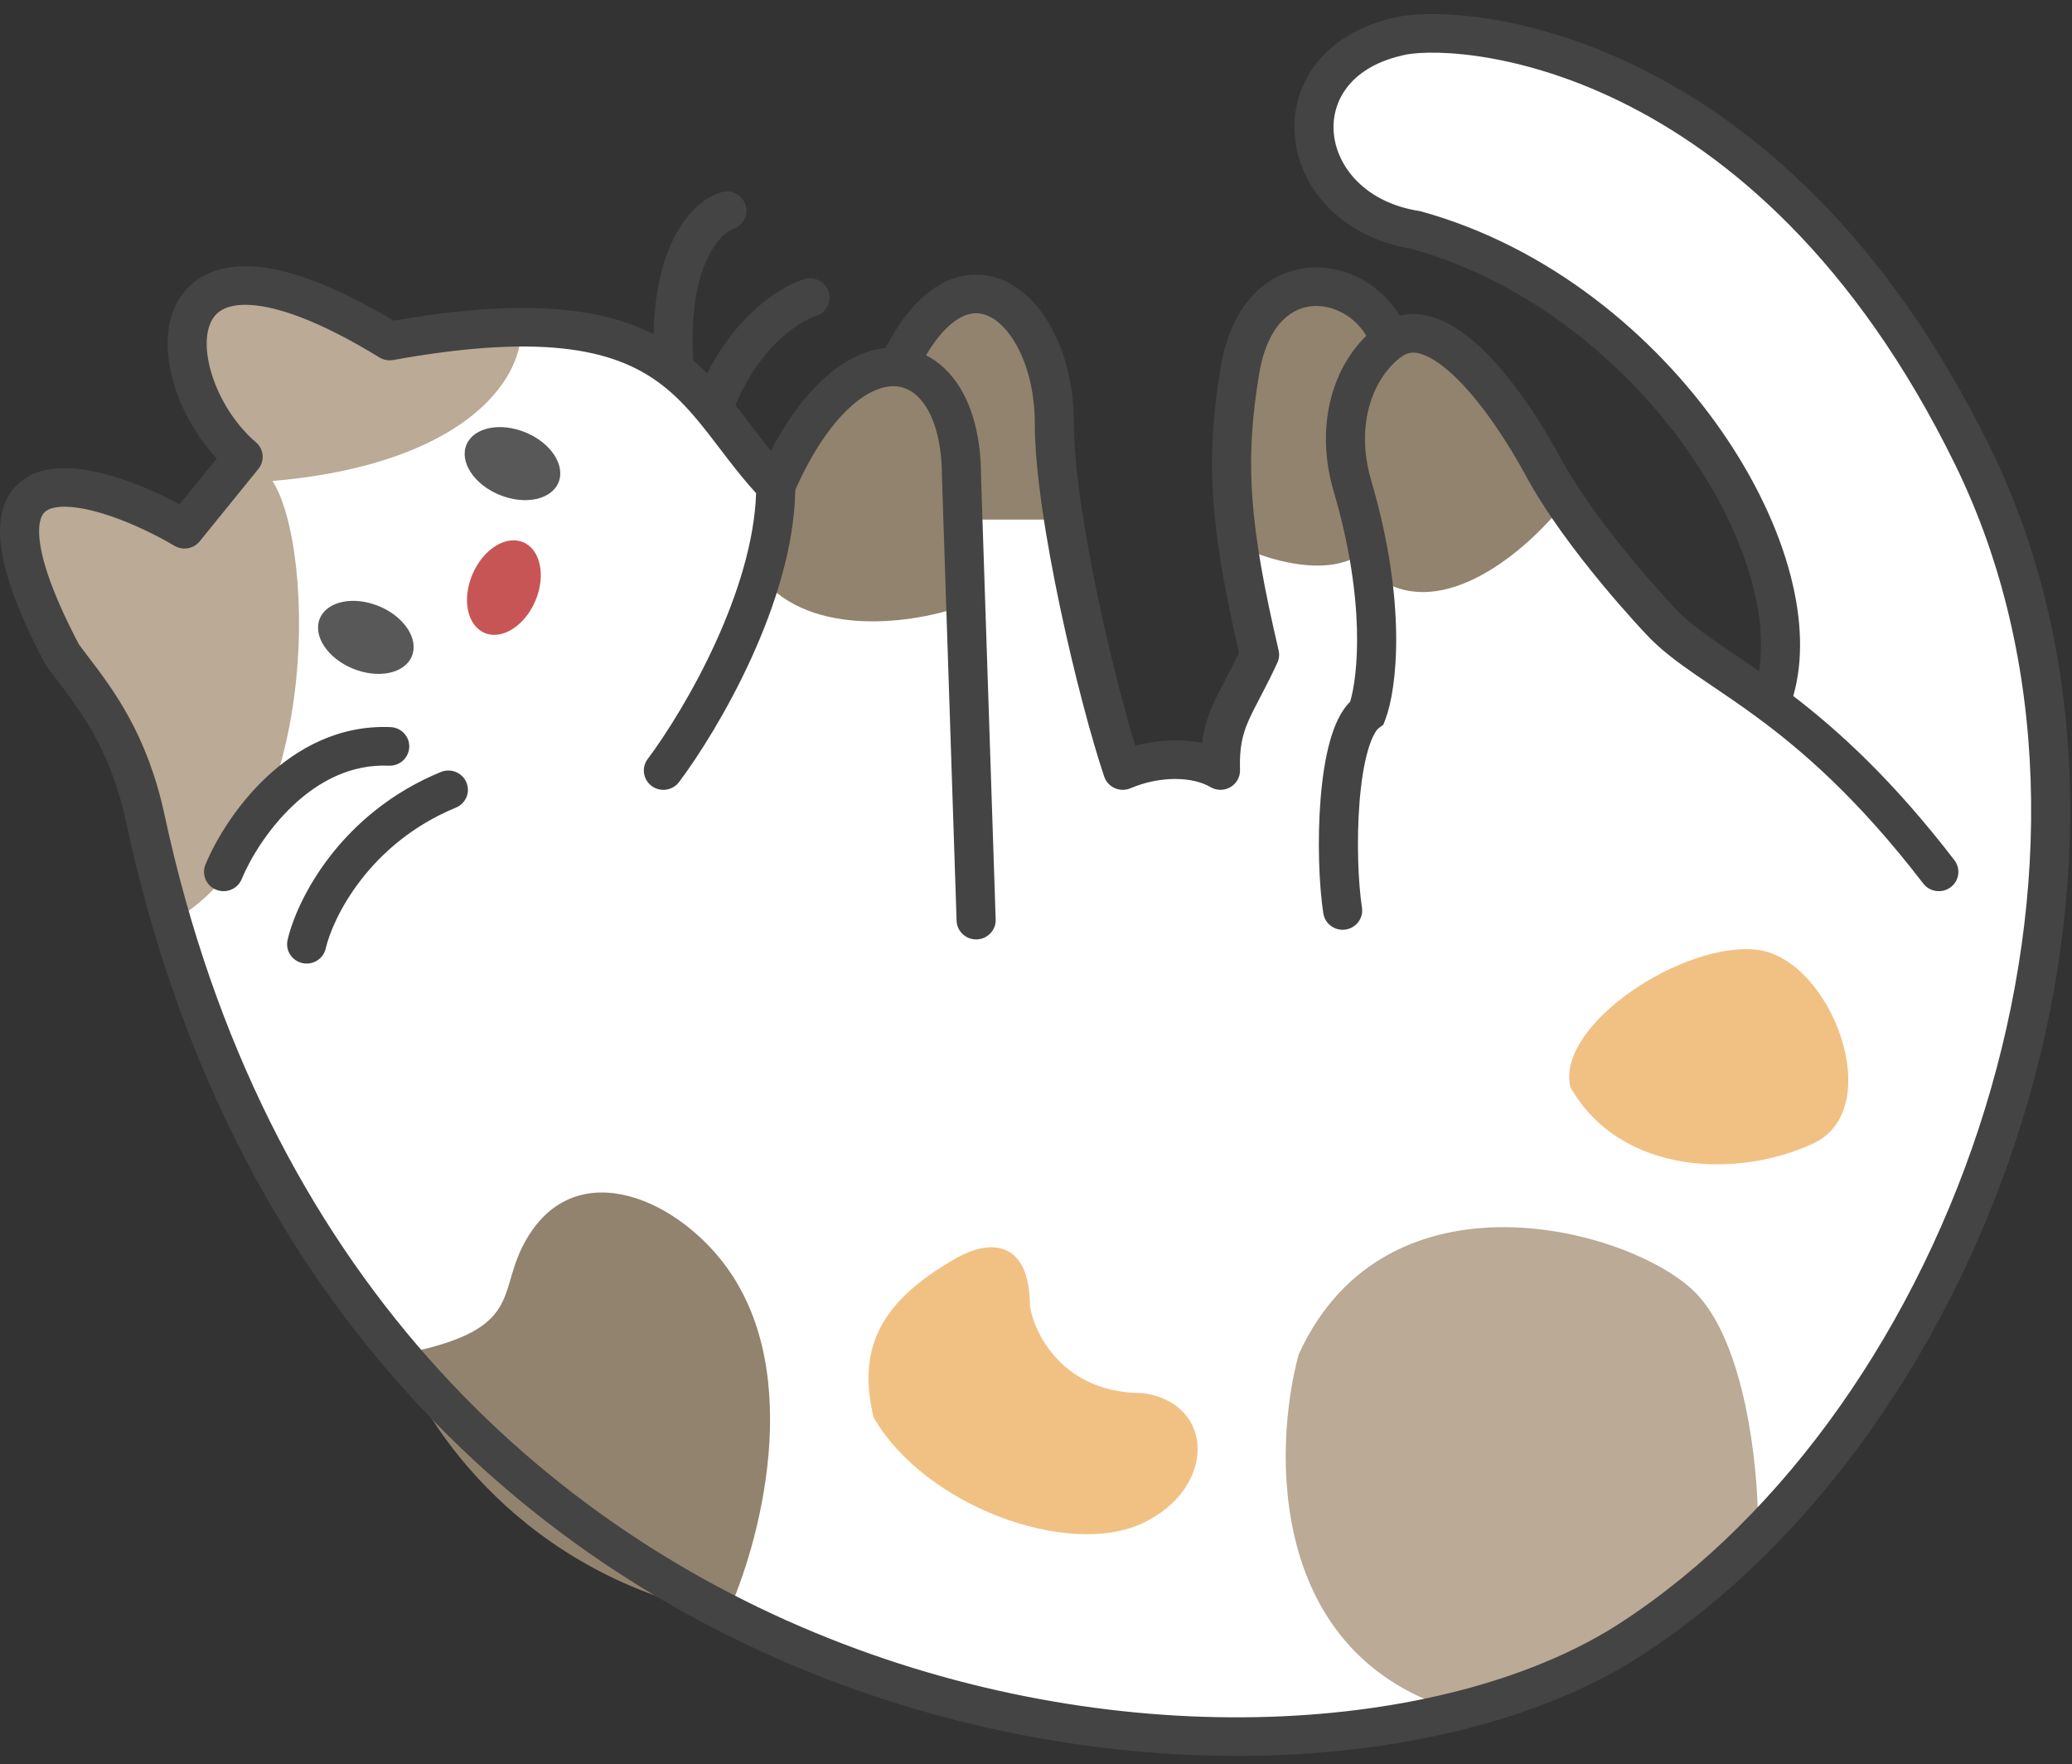 <svg width="121" height="103" viewBox="0 0 121 103" fill="none" xmlns="http://www.w3.org/2000/svg">
<rect x="0" y="0" width="121" height="103" fill="#333333" stroke="none"/>
<g clip-path="url(#clip0_1031_2044)">
<path d="M3.638 38.228C5.16 40.294 7.398 42.736 8.489 47.808C20.19 102.189 75.267 108.67 95.244 95.709C115.22 82.747 126.635 50.022 115.22 26.675C103.234 2.162 84.685 1.262 81.546 2.162C74.411 3.852 75.553 12.305 82.687 13.432C96.956 17.377 106.518 33.156 103.379 41.046C100.574 38.971 98.408 37.832 96.956 36.255C96.956 36.255 92.39 31.465 90.107 27.239C87.955 23.254 83.99 17.869 81.177 19.913C79.833 15.968 73.555 14.841 72.414 21.604C71.5 27.014 71.843 30.902 73.555 38.228C72.128 41.327 71.177 42.079 71.272 44.99C69.845 44.145 67.562 44.145 65.565 44.99C64.138 40.764 61.569 30.057 61.569 24.703C61.569 17.929 56.147 13.432 52.437 21.434C50.244 21.253 47.478 23.354 45.303 28.366C43.893 26.892 42.845 25.3 41.647 23.858C40.969 23.042 40.244 22.274 39.377 21.604C36.506 19.38 32.09 18.224 22.758 19.913C8.489 11.178 9.174 22.393 14.197 26.675L10.772 30.902C6.491 28.366 -3.497 24.703 3.638 38.228Z" fill="white"/>
<path d="M30.464 72.884C29.094 75.702 30.407 77.731 23.329 79.083C24.756 83.216 30.578 92.045 42.45 94.299C44.352 90.166 47.016 80.323 42.45 74.011C39.392 69.785 33.204 67.249 30.464 72.884Z" fill="#92836E"/>
<path d="M51.011 82.746C50.155 79.083 51.011 76.185 55.862 73.448C57.86 72.321 60.143 72.433 60.143 76.266C60.429 77.956 62.141 81.337 66.707 81.337C70.987 81.901 71.045 86.916 66.707 88.945C62.369 90.974 53.979 87.931 51.011 82.746Z" fill="#F1C184"/>
<path d="M98.954 75.42C95.245 71.757 80.976 67.812 75.839 79.083C74.317 84.719 74.07 96.778 85.256 99.934C89.252 98.807 98.327 95.031 102.664 88.945C102.664 85.658 101.922 78.351 98.954 75.42Z" fill="#BAAA96"/>
<path d="M91.249 29.492C89.252 32.028 84.286 36.424 80.405 33.719C80.212 33.218 80.018 32.647 79.84 32.028C78.009 33.831 74.317 32.779 72.7 32.028C71.102 22.11 73.556 17.94 74.983 17.094C80.005 17.094 81.199 19.536 81.168 20.757C81.729 20.271 82.419 19.885 83.259 19.63C85.256 20.569 89.651 23.857 91.249 29.492Z" fill="#92836E"/>
<path d="M53.009 20.757C58.716 11.177 62.712 22.448 61.855 30.337H56.148C55.862 30.901 55.463 32.704 56.148 35.409C53.484 36.348 47.415 37.325 44.447 33.719C45.779 29.962 45.304 22.73 53.009 20.757Z" fill="#92836E"/>
<path d="M15.91 28.083C25.898 27.238 30.464 23.011 30.464 19.067L27.896 19.348L25.042 19.63H21.903L20.476 18.785L17.907 17.658L15.339 16.812H13.056L11.629 17.658L11.058 19.63L11.629 22.73L13.056 25.265L14.197 26.956L12.771 28.928L11.058 30.901L9.631 30.337L7.348 29.492L4.78 28.647H2.497L1.355 29.492V32.028L2.497 35.409L4.209 39.354L7.919 44.989C8.205 46.586 8.947 50.625 9.631 54.006C18.764 49.498 18.478 32.028 15.91 28.083Z" fill="#BAAA96"/>
<path d="M91.704 63.478C90.848 59.815 98.384 54.9 102.664 55.464C106.945 56.028 110.233 64.734 105.895 66.763C101.558 68.792 94.672 68.663 91.704 63.478Z" fill="#F1C184"/>
<path fill-rule="evenodd" clip-rule="evenodd" d="M95.571 3.876C102.34 7.169 110.152 13.713 116.249 26.184C122.111 38.172 122.082 52.493 118.097 65.413C114.112 78.329 106.128 89.994 95.872 96.649C85.494 103.382 66.322 104.951 48.351 98.061C30.284 91.133 13.308 75.624 7.373 48.04C6.468 43.83 4.758 41.583 3.304 39.672C3.102 39.406 2.905 39.146 2.715 38.889L2.665 38.821L2.626 38.747C0.826 35.335 6.12354e-07 32.824 0 31.019C-2.72157e-07 30.09 0.219 29.262 0.727 28.609C1.24 27.95 1.95 27.596 2.683 27.439C4.076 27.141 5.756 27.506 7.223 28.008C8.374 28.402 9.515 28.925 10.49 29.445L12.659 26.768C11.624 25.662 10.823 24.313 10.335 22.96C9.739 21.31 9.542 19.456 10.196 17.963C10.534 17.191 11.098 16.53 11.909 16.093C12.709 15.663 13.674 15.491 14.763 15.556C16.834 15.678 19.54 16.662 22.985 18.726C30.494 17.415 35.019 17.922 38.169 19.507C38.259 14.29 40.322 11.771 42.114 11.226C42.717 11.043 43.355 11.377 43.541 11.972C43.726 12.567 43.388 13.198 42.786 13.381C42.35 13.513 40.136 15.066 40.484 21.039C40.771 21.281 41.043 21.532 41.301 21.788C43.036 18.36 45.571 16.722 46.966 16.298C47.568 16.115 48.207 16.449 48.392 17.044C48.578 17.639 48.24 18.269 47.637 18.453C46.814 18.703 44.423 20.109 42.948 23.656C43.26 24.048 43.564 24.447 43.863 24.838C44.011 25.033 44.159 25.226 44.305 25.416C44.54 25.72 44.776 26.021 45.017 26.317C45.941 24.548 46.959 23.173 48.022 22.186C49.178 21.111 50.442 20.448 51.716 20.318C52.624 18.559 53.677 17.325 54.852 16.643C56.228 15.844 57.679 15.863 58.938 16.534C60.138 17.174 61.076 18.355 61.707 19.747C62.345 21.154 62.712 22.865 62.712 24.701C62.712 27.253 63.331 31.171 64.15 35.037C64.837 38.28 65.647 41.409 66.3 43.545C67.6 43.193 68.974 43.124 70.196 43.387C70.297 42.589 70.501 41.916 70.793 41.237C71.007 40.74 71.266 40.244 71.537 39.726L71.57 39.664C71.812 39.201 72.074 38.697 72.356 38.103C70.701 30.937 70.358 26.931 71.288 21.416C71.602 19.56 72.287 18.132 73.257 17.145C74.236 16.149 75.45 15.661 76.677 15.615C78.689 15.54 80.66 16.645 81.736 18.427C82.438 18.26 83.157 18.333 83.838 18.571C84.871 18.931 85.84 19.671 86.697 20.516C88.424 22.218 90.016 24.671 91.115 26.707C92.204 28.722 93.86 30.909 95.273 32.618C95.974 33.466 96.606 34.184 97.061 34.69C97.289 34.943 97.472 35.142 97.598 35.278C97.66 35.346 97.709 35.397 97.741 35.431L97.777 35.47L97.788 35.481L97.795 35.488L97.802 35.496C98.425 36.173 99.223 36.783 100.261 37.501C100.574 37.718 100.912 37.946 101.27 38.188C101.722 38.494 102.207 38.822 102.716 39.176C102.953 37.75 102.842 36.072 102.371 34.231C101.732 31.732 100.449 29.018 98.622 26.397C94.971 21.16 89.242 16.431 82.441 14.533C78.459 13.877 75.98 11.135 75.632 8.134C75.276 5.058 77.197 2.042 81.256 1.07C82.273 0.786 84.195 0.7 86.612 1.048C89.092 1.405 92.195 2.233 95.571 3.876ZM104.722 40.637C105.323 38.548 105.214 36.139 104.584 33.68C103.868 30.878 102.456 27.921 100.502 25.119C96.601 19.523 90.436 14.402 82.996 12.345L82.933 12.328L82.868 12.318C79.755 11.826 78.122 9.792 77.901 7.878C77.687 6.03 78.754 3.981 81.813 3.256L81.839 3.25L81.865 3.242C82.424 3.082 83.986 2.948 86.282 3.278C88.537 3.603 91.41 4.364 94.562 5.898C100.849 8.957 108.305 15.121 114.193 27.164C119.747 38.522 119.775 52.237 115.913 64.756C112.049 77.28 104.338 88.458 94.618 94.765C85.019 100.993 66.664 102.664 49.177 95.959C31.786 89.291 15.372 74.369 9.607 47.572C8.592 42.856 6.604 40.25 5.125 38.311C4.946 38.075 4.774 37.849 4.612 37.631C2.874 34.323 2.283 32.242 2.283 31.019C2.283 30.43 2.421 30.133 2.537 29.983C2.648 29.84 2.83 29.714 3.167 29.642C3.915 29.482 5.088 29.663 6.475 30.138C7.814 30.596 9.17 31.265 10.186 31.867C10.676 32.157 11.307 32.045 11.664 31.604L15.089 27.378C15.472 26.904 15.408 26.217 14.944 25.821C13.853 24.89 12.973 23.557 12.485 22.203C11.986 20.82 11.961 19.613 12.291 18.858C12.445 18.507 12.676 18.248 13.002 18.073C13.338 17.892 13.853 17.76 14.627 17.806C16.209 17.899 18.647 18.72 22.157 20.869C22.398 21.017 22.686 21.07 22.965 21.02C32.169 19.354 36.182 20.559 38.674 22.489C39.451 23.09 40.117 23.791 40.765 24.571C41.191 25.084 41.593 25.609 42.015 26.163C42.169 26.365 42.326 26.571 42.488 26.781C42.997 27.441 43.541 28.124 44.155 28.797C44.061 31.609 43.074 34.693 41.801 37.489C40.469 40.415 38.87 42.923 37.823 44.317C37.448 44.817 37.553 45.523 38.06 45.894C38.566 46.265 39.281 46.16 39.657 45.66C40.797 44.142 42.481 41.494 43.883 38.413C45.247 35.419 46.39 31.918 46.443 28.602C47.448 26.344 48.547 24.793 49.586 23.827C50.662 22.827 51.596 22.518 52.275 22.551C52.918 22.583 53.56 22.931 54.085 23.767C54.623 24.624 55.007 25.967 55.007 27.801V27.819L55.863 53.76C55.884 54.382 56.411 54.87 57.041 54.85C57.671 54.83 58.166 54.309 58.145 53.687L57.289 27.782C57.287 25.679 56.85 23.894 56.026 22.58C55.52 21.773 54.859 21.138 54.078 20.744C54.76 19.586 55.432 18.921 56.009 18.587C56.692 18.19 57.292 18.218 57.853 18.517C58.472 18.848 59.122 19.562 59.623 20.668C60.117 21.759 60.429 23.151 60.429 24.701C60.429 27.503 61.093 31.616 61.915 35.498C62.741 39.398 63.751 43.177 64.483 45.345C64.584 45.644 64.807 45.888 65.098 46.017C65.389 46.146 65.722 46.149 66.015 46.025C67.789 45.274 69.666 45.351 70.686 45.955C71.044 46.167 71.491 46.169 71.851 45.96C72.212 45.751 72.427 45.364 72.414 44.952C72.371 43.655 72.557 42.902 72.894 42.119C73.074 41.701 73.299 41.271 73.587 40.719L73.598 40.698C73.888 40.144 74.226 39.495 74.595 38.693C74.699 38.467 74.725 38.214 74.668 37.973C72.974 30.724 72.661 26.996 73.54 21.787C73.798 20.262 74.325 19.295 74.896 18.715C75.457 18.144 76.111 17.892 76.764 17.867C77.906 17.825 79.126 18.484 79.789 19.604C77.747 21.586 76.803 25.009 77.882 28.678C79.775 35.118 79.292 39.475 78.847 40.968C78.254 41.563 77.904 42.434 77.675 43.243C77.391 44.244 77.217 45.435 77.12 46.639C76.926 49.044 77.026 51.682 77.279 53.329C77.373 53.944 77.955 54.367 78.578 54.274C79.202 54.181 79.63 53.606 79.536 52.991C79.313 51.538 79.214 49.076 79.395 46.818C79.486 45.69 79.644 44.658 79.873 43.851C80.12 42.98 80.386 42.607 80.519 42.509L80.786 42.311L80.903 42.003C81.587 40.203 82.173 35.188 80.074 28.05C79.095 24.718 80.237 21.994 81.855 20.819C82.2 20.568 82.565 20.517 83.077 20.696C83.646 20.895 84.33 21.368 85.084 22.111C86.581 23.587 88.048 25.819 89.101 27.767C90.295 29.979 92.063 32.3 93.504 34.043C94.23 34.921 94.883 35.664 95.355 36.188C95.591 36.45 95.782 36.658 95.915 36.801C95.945 36.833 95.971 36.862 95.995 36.887C96.025 36.919 96.049 36.945 96.069 36.966L96.11 37.01L96.119 37.019C96.921 37.888 97.893 38.615 98.951 39.347C99.3 39.589 99.658 39.831 100.027 40.08C100.806 40.607 101.637 41.168 102.555 41.843C105.213 43.794 108.487 46.608 112.314 51.587C112.695 52.083 113.411 52.18 113.914 51.803C114.416 51.427 114.514 50.72 114.133 50.224C110.534 45.542 107.376 42.67 104.722 40.637ZM15.543 45.392C17.323 43.715 19.774 42.323 22.808 42.454C23.438 42.481 23.927 43.007 23.899 43.629C23.872 44.251 23.339 44.733 22.709 44.706C20.492 44.611 18.615 45.614 17.119 47.023C15.614 48.439 14.585 50.186 14.113 51.331C13.875 51.907 13.209 52.184 12.625 51.949C12.041 51.715 11.761 51.057 11.999 50.48C12.573 49.089 13.77 47.061 15.543 45.392ZM27.237 45.682C27.48 46.257 27.204 46.916 26.622 47.156C21.556 49.24 19.433 53.589 19.021 55.382C18.881 55.989 18.269 56.369 17.654 56.231C17.04 56.093 16.655 55.489 16.794 54.882C17.333 52.543 19.852 47.499 25.744 45.075C26.326 44.836 26.995 45.108 27.237 45.682Z" fill="#444444"/>
<path d="M24.046 38.33C23.617 39.334 22.069 39.648 20.589 39.032C19.108 38.416 18.255 37.103 18.683 36.099C19.112 35.095 20.659 34.781 22.14 35.397C23.621 36.013 24.474 37.326 24.046 38.33Z" fill="#585858"/>
<path d="M32.608 28.186C32.18 29.189 30.632 29.504 29.151 28.887C27.67 28.271 26.817 26.958 27.246 25.954C27.674 24.951 29.222 24.636 30.703 25.252C32.184 25.869 33.037 27.182 32.608 28.186Z" fill="#585858"/>
<path d="M28.316 36.963C27.296 36.547 26.967 35.02 27.581 33.554C28.195 32.088 29.519 31.237 30.539 31.653C31.558 32.069 31.887 33.595 31.273 35.061C30.659 36.528 29.335 37.379 28.316 36.963Z" fill="#C85555"/>
</g>
<defs>
<clipPath id="clip0_1031_2044">
<rect width="121" height="102" fill="white" transform="translate(0 0.82)"/>
</clipPath>
</defs>
</svg>
